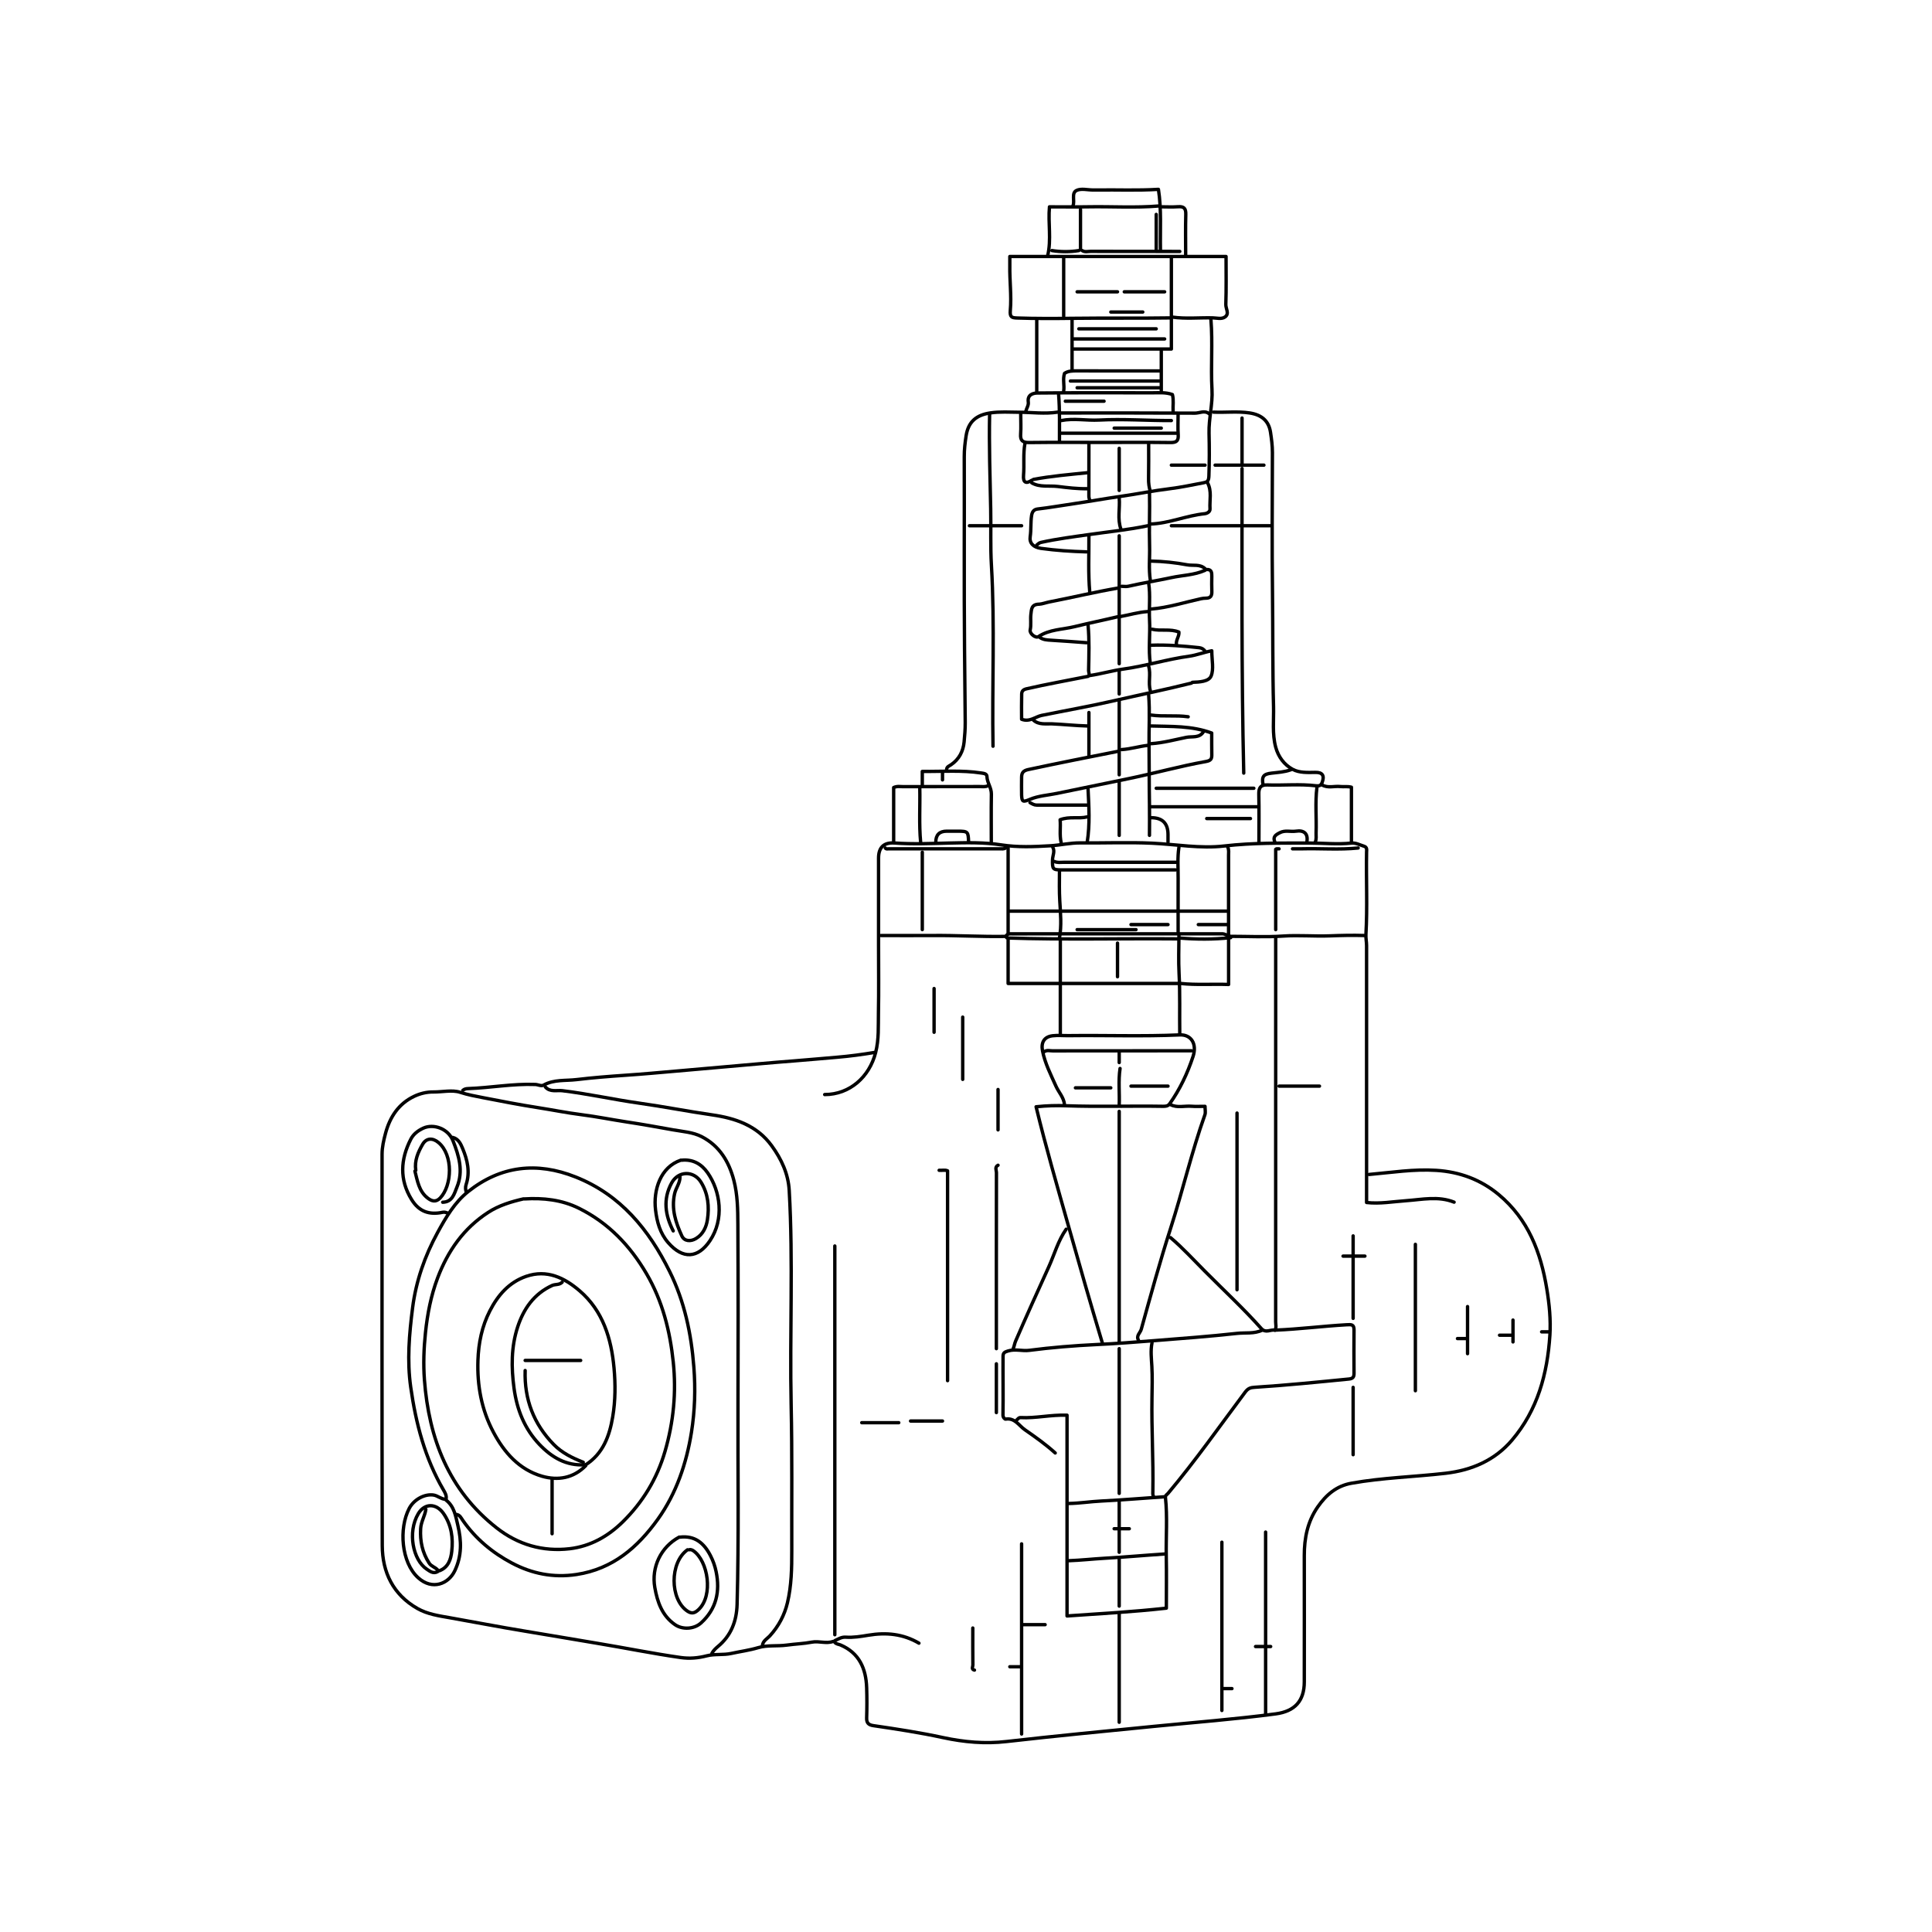 <?xml version="1.0" encoding="UTF-8"?>
<svg id="icons" xmlns="http://www.w3.org/2000/svg" viewBox="0 0 500 500">
  <defs>
    <style>
      .cls-1 {
        fill: none;
        stroke: #000;
        stroke-linecap: round;
        stroke-linejoin: round;
        stroke-width: .87px;
      }
    </style>
  </defs>
  <path class="cls-1" d="M184.25,427.86c.38-.69.94-1.24,1.53-1.73,3.44-2.83,4.86-6.61,4.98-10.9.47-17.2.17-34.41.23-51.61.05-15.61.06-31.21-.03-46.82-.02-3.78-.07-7.6-1.04-11.33-1.27-4.88-3.73-8.92-8.3-11.29-2.27-1.18-4.89-1.32-7.39-1.77-4.06-.74-8.14-1.46-12.21-2.08-3.85-.59-7.66-1.36-11.52-1.85-3.79-.48-7.54-1.24-11.31-1.83-4.73-.74-9.45-1.65-14.16-2.57-1.98-.39-3.98-.75-5.95-1.4-2.05-.67-4.59-.06-6.91-.08-1.76-.02-3.46.4-4.99,1.13-4.04,1.92-6.27,5.36-7.4,9.55-.47,1.77-.9,3.57-.9,5.44,0,33.75-.05,67.51.05,101.26.02,6.96,2.84,12.73,9.11,16.3,2.59,1.48,5.58,1.9,8.48,2.41,6.39,1.13,12.77,2.37,19.17,3.42,6.31,1.03,12.61,2.14,18.92,3.18,7.19,1.19,14.34,2.65,21.56,3.68,2.31.33,4.53.13,6.76-.45,2.07-.53,4.22-.15,6.32-.61,2.32-.51,4.67-.81,6.98-1.5,2.36-.71,4.92-.32,7.39-.66,2.16-.3,4.38-.36,6.51-.77,1.84-.35,3.66.47,5.45-.17"/>
  <path class="cls-1" d="M118.05,391.93c.95.09,1.29.92,1.72,1.54,3.3,4.75,7.66,8.37,12.68,11.03,5.18,2.75,10.71,3.89,16.75,2.98,9.41-1.42,15.85-7.06,21.04-14.29,4.8-6.7,7.43-14.49,8.72-22.6.87-5.52,1.05-11.1.61-16.77-.67-8.68-2.43-17.04-6.28-24.78-5.35-10.78-12.65-19.81-24.32-24.44-10.02-3.98-19.4-2.91-27.82,3.79-3.46,2.75-5.77,6.68-7.9,10.59-3.32,6.08-5.58,12.56-6.46,19.39-.88,6.85-1.48,13.76-.49,20.68,1.33,9.33,3.67,18.35,8.48,26.57.43.73.86,1.48.66,2.39"/>
  <path class="cls-1" d="M354.32,303.95c5.8-.51,11.58-1.44,17.42-1.06,6,.39,11.43,2.36,16.13,6.27,7.64,6.38,10.88,14.91,12.44,24.4.66,3.99,1.05,7.98.8,11.98-.64,9.99-3.19,19.41-9.82,27.18-4.42,5.19-10.36,7.77-17.15,8.56-8.12.94-16.32,1.13-24.39,2.58-3.88.69-6.55,3.01-8.71,6.11-2.65,3.8-3.5,8.08-3.49,12.63.03,10.89,0,21.78,0,32.66,0,4.96-2.47,7.63-7.4,8.29-10.5,1.39-21.05,2.19-31.58,3.24-12.71,1.26-25.42,2.47-38.11,3.92-5.5.63-10.91.16-16.35-1.01-5.96-1.29-12.02-2.22-18.06-3.1-1.22-.18-1.8-.65-1.76-1.98.08-2.61.09-5.23,0-7.84-.16-4.94-1.92-8.99-6.76-11.06-.51-.22-1.12-.2-1.5-.7"/>
  <path class="cls-1" d="M141.14,281.31c1.2,1.39,2.98.8,4.37.96,6.72.81,13.32,2.3,20.01,3.24,6.26.88,12.47,2.11,18.73,3.01,6.06.87,11.64,2.74,15.48,8.02,2.53,3.48,4.28,7.27,4.52,11.56,1.05,18.5.1,37.02.5,55.53.27,12.56.12,25.12.16,37.67.01,4.52-.07,9.08-1.12,13.49-.75,3.16-2.27,6.06-4.51,8.52-.73.8-1.86,1.33-1.97,2.6"/>
  <path class="cls-1" d="M151.59,379.08c4.5-2.91,6.14-7.43,6.98-12.41.71-4.2.72-8.46.34-12.62-.69-7.59-2.86-14.8-8.89-19.98-3.9-3.35-8.46-5.63-13.88-3.74-4.42,1.54-7.29,4.87-9.36,8.91-2.06,4.02-2.94,8.32-3.09,12.84-.22,6.52.92,12.73,3.97,18.5,2.81,5.32,6.69,9.75,12.63,11.47,4.06,1.17,8.11.53,11.3-2.74"/>
  <path class="cls-1" d="M226.28,272.38c-3.18.53-6.39.96-9.59,1.23-3.77.31-7.54.67-11.32.96-5.96.45-11.9,1.02-17.86,1.53-4.14.35-8.27.73-12.41,1.09-4.43.39-8.85.79-13.28,1.09-4.21.29-8.43.62-12.62,1.12-2.84.34-5.84-.07-8.52,1.43-.61.34-1.43-.15-2.16-.17-5.84-.23-11.6.87-17.42,1.07-.5.02-.93.12-1.31.45"/>
  <path class="cls-1" d="M330.15,242.55c0,33.17,0,66.34-.01,99.52,0,.72.26,1.49-.2,2.18"/>
  <path class="cls-1" d="M273.75,106.66c-3.34.51-6.68.04-10.02.03-2.47-.01-4.93-.2-7.41.17-3.68.54-5.72,2.3-6.29,5.91-.28,1.79-.49,3.6-.48,5.44.05,16.55-.07,33.1.07,49.65.05,6.39.13,12.78.18,19.16.01,1.68-.13,3.35-.29,5-.23,2.39-1.29,4.48-3.4,5.91-.46.31-1.23.54-1.11,1.39"/>
  <path class="cls-1" d="M263.08,367.54c.34-.25.51-.7,1.09-.67,3.87.21,7.67-.76,11.98-.62v51.96c8.65-.6,17.09-1.06,25.7-2.02,0-4.52.07-8.95-.02-13.38-.1-5.08.33-10.17-.21-15.24-.06-.59.39-.76.67-1.09,7.07-8.41,13.38-17.4,19.96-26.19.78-1.05,1.44-1.19,2.47-1.26,8.15-.52,16.27-1.34,24.39-2.14,1.11-.11,1.32-.6,1.31-1.55-.03-3.7-.03-7.4,0-11.11.01-1.51-.64-1.45-1.97-1.38-6.11.35-12.18,1.13-18.29,1.38"/>
  <path class="cls-1" d="M216.05,322.46v100.61"/>
  <path class="cls-1" d="M321.44,121.25c.02,26.28-.18,52.56.44,78.83"/>
  <path class="cls-1" d="M314.04,106.66c3.12.14,6.25-.26,9.36.21,3.11.47,4.97,2.06,5.41,5.02.26,1.72.49,3.46.49,5.22-.03,12.12-.13,24.25.02,36.37.12,9.8.01,19.6.27,29.4.09,3.47-.37,7.01.55,10.46.69,2.57,2.24,4.6,4.43,5.78,1.67.9,3.83.81,5.83.77,1.9-.04,2.42.87,1.77,2.61-.32.85-.85.94-1.55.86-4.2-.51-8.42-.07-12.63-.22-1.76-.07-2.25.74-2.21,2.41.09,4.14.03,8.27.03,12.41"/>
  <path class="cls-1" d="M213.43,283.27c6.47,0,11.57-4.56,13.18-10.86.89-3.47.66-6.85.73-10.26.11-5.8.03-11.61.03-17.42v-22.65c0-2.76,1.36-4.11,4.14-3.91,4.72.34,9.44.13,14.16.01,4.5-.11,9.05-.21,13.49.48,4.23.66,8.46.47,12.63.23,2.59-.15,5.19-.78,7.85-.75,6.17.06,12.35-.2,18.51.08,6.24.29,12.5,1.45,18.72.72,7.34-.85,14.67-.74,22-.76,3.63,0,7.25.4,10.89.01,1.09-.12,2.19.49,3.26.82.84.26.66.94.65,1.53-.13,7.11.24,14.23-.17,21.34-.05.91.17,1.88.17,2.83,0,18.8,0,37.6,0,56.4v10.1c3.44.39,6.82-.23,10.24-.47,4.13-.29,8.32-1.26,12.41.38"/>
  <path class="cls-1" d="M145.49,331.83c-.71.77-1.77.47-2.62.86-4.67,2.15-7.35,6.02-8.89,10.69-1.7,5.18-1.68,10.5-.95,15.89.75,5.56,2.71,10.5,6.59,14.57,3.17,3.32,6.91,5.55,11.74,5.24"/>
  <path class="cls-1" d="M256.11,107.1c-.16,8.2.11,16.41.28,24.61.1,4.86-.1,9.74.19,14.59.91,15.6.14,31.22.41,46.82"/>
  <path class="cls-1" d="M245.23,357.31v-54.3c-.69-.31-1.45-.06-2.18-.14"/>
  <path class="cls-1" d="M289.65,287.62v59.67"/>
  <path class="cls-1" d="M258.29,301.56c-.92.48-.41,1.32-.41,1.96-.03,15.17-.02,30.34-.02,45.51"/>
  <path class="cls-1" d="M320.14,288.06v45.73"/>
  <path class="cls-1" d="M289.43,194.42c-7.78,1.55-15.56,3.07-23.31,4.74-1.34.29-1.72.86-1.73,2.01,0,1.52-.04,3.05,0,4.57.06,1.84.38,1.88,2.18,1.12,2.2-.92,4.63-1.05,6.96-1.53,6.25-1.28,12.5-2.57,18.74-3.86,6.63-1.37,13.15-3.2,19.81-4.39,1.3-.23,1.56-.68,1.53-1.8-.05-1.89,0-3.78-.02-5.57-5.22-1.93-10.47-1.66-15.67-1.83"/>
  <path class="cls-1" d="M281.59,175.04c-5.3,1.07-10.63,2-15.91,3.22-.93.21-1.25.64-1.27,1.36-.06,2.18-.02,4.36-.02,6.52,2.08.81,3.56-.66,5.2-1,6.25-1.27,12.54-2.37,18.75-3.8,6.68-1.53,13.39-2.9,20.04-4.56.09-.02.14-.2.22-.2,1.81-.06,4.22-.17,4.83-1.61.75-1.79.18-4.14.18-6.55-2.15.41-3.96,1.15-5.88,1.41-5.72.78-11.25,2.53-16.98,3.32-2.92.4-5.78,1.26-8.72,1.68"/>
  <path class="cls-1" d="M316.22,399.12v43.55"/>
  <path class="cls-1" d="M366.3,322.03v37.89"/>
  <path class="cls-1" d="M275.49,285.88c-.16-1.85-1.49-3.17-2.21-4.78-1.33-2.99-2.84-5.89-3.48-9.16-.42-2.15.44-3.64,2.64-3.89,1.36-.16,2.76-.01,4.13-.03,9.58-.12,19.16.24,28.75-.19,2.94-.13,4.53,2.3,3.43,5.62-1.43,4.33-3.38,8.46-6.04,12.21-.45.63-1.08.66-1.75.65-8.35-.14-16.69.16-25.05-.14-2.43-.09-4.95-.04-7.77.26,2.53,10.45,5.49,20.61,8.35,30.76,2.85,10.12,5.75,20.24,8.78,30.31"/>
  <path class="cls-1" d="M289.65,349.03v37.46"/>
  <path class="cls-1" d="M114.57,311.14c2.54-.08,2.97-2.18,3.69-3.93,1.71-4.16.52-8.05-1.03-11.99-1.26-3.19-5.07-4.45-7.67-3.26-1.38.63-2.56,1.54-3.24,2.85-2.69,5.23-2.98,10.52.21,15.65,1.9,3.07,4.49,4.02,8.04,3.28.46-.1.89.05,1.31.22"/>
  <path class="cls-1" d="M107.38,303.08c.66,2.53,1.03,5.2,3.27,6.96,1.05.83,2.15,1.17,3.26.01,3.1-3.22,3.45-11.13-.44-14.37-1.5-1.25-3.13-1.18-4.09.46-1.19,2.04-2.15,4.23-1.78,6.73"/>
  <path class="cls-1" d="M298.14,347.51c-.41,2.03-.15,4.06-.04,6.1.15,2.75.07,5.52.03,8.27-.13,7.99.37,15.97.23,23.95,0,.51-.1,1.05.21,1.52"/>
  <path class="cls-1" d="M178.37,401.08c.4-.14.85.11,1.06.25,3.83,2.65,5.24,11.58,1.36,15.23-.96.9-1.73,1.16-2.86.42-4.63-3.07-4.64-12.64,0-15.9"/>
  <path class="cls-1" d="M302.93,285.88c1.75.9,3.63.27,5.45.42,1.09.09,2.19.01,3.48.02,0,.85.18,1.58-.03,2.17-3.44,9.66-5.74,19.66-8.88,29.41-2.78,8.64-5.17,17.4-7.6,26.14-.26.92-1.4,1.66-.7,2.82"/>
  <path class="cls-1" d="M326.67,344.24c-2.08,1-4.36.6-6.54.84-7.17.79-14.37,1.32-21.56,1.89-4.92.39-9.86.77-14.8,1-5.82.28-11.64.75-17.42,1.5-1.81.24-3.62-.42-5.46.16-.83.26-1.29.43-1.3,1.36-.04,5.08.06,10.16-.02,15.24,0,.63.49,1.07.67,1.04,2.39-.41,3.46,1.68,4.97,2.73,2.71,1.88,5.43,3.8,7.88,6.03"/>
  <path class="cls-1" d="M272.88,222.95c.77.37,1.59.21,2.4.21,9.8,0,19.6,0,29.4,0"/>
  <path class="cls-1" d="M115.22,388.01c-1.12-.07-1.94-.94-3.05-1.1-2.22-.32-5.04,1.09-6.29,3.51-2.67,5.15-2.04,13.93,2.33,17.89,3.7,3.36,7.88,1.56,9.47-1.76,1.87-3.91,1.77-7.78.81-11.79-.57-2.39-.91-4.88-3.05-6.53"/>
  <path class="cls-1" d="M260.25,219.46c-.47.31-1.01.21-1.52.21-9.58,0-19.16,0-28.74,0-.3,0-.65.15-.87-.21"/>
  <path class="cls-1" d="M275.93,318.11c-2.11,3-3.05,6.54-4.54,9.82-2.89,6.36-5.78,12.72-8.55,19.14-.28.65-.35,1.34-.63,1.97"/>
  <path class="cls-1" d="M305.11,254.52h-44.21v-11.32"/>
  <path class="cls-1" d="M304.89,242.98c-14.73-.13-29.47.26-44.21-.23-.22,0-.29-.27-.22-.42.26-.13-.16.02,0-.22.09-.13.17-.19.22-.22.4-.3.86-.21,1.31-.21,18.15,0,36.29,0,54.44-.01.46,0,.82.38,1.31.25.1-.03.28.27.76.75-4.6.49-8.88.44-13.18.1"/>
  <path class="cls-1" d="M317.52,235.8h-56.18"/>
  <path class="cls-1" d="M304.67,112.11h-30.05"/>
  <path class="cls-1" d="M272.45,219.25c.62,1.09-.04,2.18-.06,3.27-.04,2.43.02,2.61,2.45,2.61,9.8,0,19.6,0,29.4,0"/>
  <path class="cls-1" d="M300.32,64.63c-.09-5.24.29-10.5-.52-15.63-5.5.34-10.65.09-15.81.17-.36,0-.73,0-1.09,0-1.45,0-3.13-.46-4.3.12-1.4.7-.36,2.7-.93,4.02"/>
  <path class="cls-1" d="M327.54,396.5v47.25"/>
  <path class="cls-1" d="M312.95,107.1c-1.18-1.01-2.48-.17-3.7-.18-11.69-.07-23.37-.04-35.06-.04"/>
  <path class="cls-1" d="M302.93,82.27c-8.49.13-16.99,0-25.48.11-4.7.06-9.44.08-14.15-.08-1.43-.05-1.99-.17-1.83-1.99.33-3.82-.2-7.68-.13-11.53.01-.73,0-1.47,0-2.4h55.96c0,4.28.08,8.35-.06,12.41-.04,1.08.99,2.37-.19,3.23-.91.66-2.15.26-3.24.24-3.48-.08-6.98.3-10.45-.2"/>
  <path class="cls-1" d="M289.65,417.63v28.09"/>
  <path class="cls-1" d="M325.36,208.79h-27.44"/>
  <path class="cls-1" d="M135.91,354.69c-.24,7.43,2.2,13.84,7.41,19.16,2.14,2.18,4.82,3.48,7.62,4.58"/>
  <path class="cls-1" d="M324.49,204h-25.26"/>
  <path class="cls-1" d="M265.48,106.44c.19-.81.76-1.53.64-2.39-.27-1.91,1.23-2.33,2.41-2.34,9.87-.1,19.74-.06,29.62-.05,1.75,0,3.52-.19,5.27.45.38,1.42.09,2.89.18,4.34"/>
  <path class="cls-1" d="M313.39,82.71c.48,6.02-.06,12.06.27,18.07.22,3.83-.86,7.52-.76,11.33.09,3.69.1,7.4-.04,11.11-.05,1.41-.53,1.55-1.43,1.73-2.9.55-5.78,1.17-8.71,1.53-4.23.51-8.41,1.37-12.63,1.97-4.22.6-8.41,1.36-12.63,1.98-2.98.43-5.94.96-8.93,1.3-.94.11-1.41.68-1.56,1.72-.27,1.81-.09,3.64-.36,5.45-.24,1.62.77,2.73,2.8,3.02,3.9.54,7.82.79,11.76.9"/>
  <path class="cls-1" d="M302.93,320.29c3.18,2.69,5.98,5.78,8.91,8.72,4.88,4.92,9.98,9.63,14.58,14.81,1.14,1.28,2.35.21,3.5.42"/>
  <path class="cls-1" d="M301.41,87.72h-23.74"/>
  <path class="cls-1" d="M317.96,242.98c0,3.85,0,7.7,0,11.8-4.28-.15-8.35.18-12.41-.26"/>
  <path class="cls-1" d="M300.32,98.61h-23.3"/>
  <path class="cls-1" d="M297.92,157.62c4.39-.36,8.57-1.72,12.84-2.66.45-.1.89-.15,1.32-.15,1.23,0,1.59-.62,1.54-1.76-.06-1.3-.02-2.61-.01-3.92,0-.91-.03-1.8-1.31-1.74"/>
  <path class="cls-1" d="M303.15,66.81c0,7.77,0,15.54,0,23.52h-25.26"/>
  <path class="cls-1" d="M289.43,152.17c-5.98,1.02-11.88,2.45-17.83,3.6-.79.15-2,.58-2.64.59-2.04.02-2,1.29-2.16,2.56-.17,1.37.11,2.75-.19,4.14-.19.91,1.43,2.17,2.12,1.71,2.85-1.92,6.23-1.82,9.38-2.6,3.76-.93,7.56-1.69,11.33-2.6"/>
  <path class="cls-1" d="M237.82,425.25c-4.09-2.4-8.42-2.83-13.08-2.06-1.89.31-3.89.65-5.86.51-1.11-.08-1.93.49-2.83.9"/>
  <path class="cls-1" d="M353.02,242.11c-2.98-.1-5.97-.02-8.92.09-4,.15-7.98-.22-11.99.05-4.55.31-9.14.07-13.71.07"/>
  <path class="cls-1" d="M342.13,203.13c1.53.91,3.2.24,4.79.43.87.1,1.76-.11,2.83.17v14.21"/>
  <path class="cls-1" d="M300.32,100.35h-21.56"/>
  <path class="cls-1" d="M312.51,124.95c1.16,2.16.49,4.5.64,6.75.06.85-.95,1.2-1.3,1.24-4.8.47-9.3,2.53-14.15,2.68"/>
  <path class="cls-1" d="M264.39,399.55v49.21"/>
  <path class="cls-1" d="M331.02,219.68c-.38-.03-.76-.04-.87.1v20.81"/>
  <path class="cls-1" d="M255.68,203.35c-.7.35-1.45.21-2.18.21-6.61,0-13.21,0-19.82.02-.73,0-1.48-.18-2.4.23v14.13"/>
  <path class="cls-1" d="M299.88,53.31c-6.09.51-12.2.1-18.29.21-3.27.06-6.53.01-9.99.01-.39,4.19.54,8.46-.46,12.63"/>
  <path class="cls-1" d="M299.23,85.1h-20.03"/>
  <path class="cls-1" d="M238.69,220.55v20.03"/>
  <path class="cls-1" d="M113.7,406.52c2.32-.87,2.98-2.95,3.21-5.01.39-3.45-.06-6.82-2.12-9.8-1.87-2.7-4.88-2.74-6.53.01-2.88,4.83-1.36,12.02,2.17,14.37.86.57,1.69,1.27,2.83.65"/>
  <path class="cls-1" d="M308.38,271.94c-11.98,0-23.95,0-35.93.02-.72,0-1.49-.26-2.18.2"/>
  <path class="cls-1" d="M305.33,65.07c-7.69,0-15.39,0-23.08-.02-.72,0-1.49.26-2.18-.2"/>
  <path class="cls-1" d="M228.02,242.11c4.43,0,8.86.03,13.28,0,6.32-.06,12.63.34,18.95.23"/>
  <path class="cls-1" d="M268.31,82.71v18.73"/>
  <path class="cls-1" d="M306.85,65.94c0-3.48-.07-6.97.03-10.45.04-1.54-.45-2.1-1.99-1.99-1.52.11-3.05.02-4.57.02"/>
  <path class="cls-1" d="M329.06,136.06h-25.91"/>
  <path class="cls-1" d="M350.19,359.05v17.42"/>
  <path class="cls-1" d="M351.49,219.46c-4.86.5-9.73.08-14.59.21-.8.02-1.6,0-2.4,0"/>
  <path class="cls-1" d="M317.74,219.25c.35.7.21,1.45.21,2.18,0,6.82,0,13.65,0,20.47"/>
  <path class="cls-1" d="M249.15,263.23v16.11"/>
  <path class="cls-1" d="M110.21,390.62c-.25,1.72-1.25,3.2-1.35,5.01-.18,3.25.45,6.21,2.22,8.93.54.82,1.56,1.03,2.18,1.74"/>
  <path class="cls-1" d="M350.19,319.85v21.34"/>
  <path class="cls-1" d="M303.15,108.84c-6.24.02-12.49-.45-18.72-.13-3.28.17-6.55-.52-9.8.13"/>
  <path class="cls-1" d="M294,240.59h-15.24"/>
  <path class="cls-1" d="M275.28,66.81v15.03"/>
  <path class="cls-1" d="M304.89,107.32c0,1.74-.09,3.49.03,5.22.1,1.54-.45,2.01-1.99,1.99-5.95-.08-11.9-.03-17.86-.03s-12.49-.05-18.73.03c-1.69.02-2.33-.52-2.2-2.21.13-1.73.01-3.48.02-5.22"/>
  <path class="cls-1" d="M175.98,304.61c.01,1.59-1.06,2.81-1.4,4.34-.87,3.96.3,7.45,1.87,10.89.65,1.43,2.28,1.53,3.67.69,1.85-1.11,2.67-2.99,2.95-4.82.52-3.36.22-6.75-1.66-9.78-1.88-3.03-5.87-2.95-7.6.23-2.28,4.18-1.68,8.33.42,12.4"/>
  <path class="cls-1" d="M275.28,101.22c.24-1.52-.29-3.07.22-4.6.99-.66,2.11-.64,3.26-.64,7.11.03,14.23.01,21.34.01"/>
  <path class="cls-1" d="M238.69,203.13c0-1.09,0-2.19,0-3.49,5.23.06,10.24-.36,15.25.41.72.11,1.45.18,1.48.91.06,1.62,1.18,2.92,1.15,4.57-.07,4.21-.02,8.42-.02,12.63"/>
  <path class="cls-1" d="M281.37,208.36c-4.36,0-8.71,0-13.07,0-.65,0-1.2-.33-1.74-.65"/>
  <path class="cls-1" d="M117.18,294.37c1.5.36,2.08,1.74,2.55,2.86,1.24,2.97,1.97,6.11.9,9.33-.24.73-.15,1.32.04,1.97"/>
  <path class="cls-1" d="M150.28,352.08h-14.37"/>
  <path class="cls-1" d="M142.88,382.78v14.15"/>
  <path class="cls-1" d="M340.82,203.78c-.49,3.91-.08,7.84-.22,11.76-.03.8.15,1.62-.22,2.4"/>
  <path class="cls-1" d="M281.37,122.34c-4.66.48-9.33.86-13.94,1.74"/>
  <path class="cls-1" d="M311.43,189.41c-1.04,1.67-2.95,1.12-4.38,1.41-3.02.62-6.02,1.43-9.12,1.64"/>
  <path class="cls-1" d="M238.04,204c.1,4.65-.22,9.3.22,13.94"/>
  <path class="cls-1" d="M267.44,186.36c1.39,1.28,3.25.91,4.8.97,3.05.13,6.09.47,9.14.55"/>
  <path class="cls-1" d="M311.86,147.17c-1.31-1.25-3.08-.71-4.59-.99-3.06-.57-6.2-.91-9.35-.97"/>
  <path class="cls-1" d="M311.86,147.6c-2.77,1.24-5.82,1.26-8.73,1.89-3.68.79-7.42,1.38-11.1,2.23-.55.13-1.16.02-1.74.02"/>
  <path class="cls-1" d="M289.65,202.48v13.72"/>
  <path class="cls-1" d="M260.9,219.46v22.21"/>
  <path class="cls-1" d="M267,124.95c2.11,1.24,4.53.67,6.77.95,2.49.31,5.05.62,7.6.58"/>
  <path class="cls-1" d="M297.05,136.06c-4.97,1.05-10.03,1.54-15.05,2.26-4.23.61-8.45,1.13-12.62,2.06-.52.12-.74.43-1.08.69"/>
  <path class="cls-1" d="M289.65,138.67v33.1"/>
  <path class="cls-1" d="M301.41,387.36c-5.44.37-10.88.83-16.33,1.1-2.83.14-5.65.59-8.49.64"/>
  <path class="cls-1" d="M274.41,243.2v24.39"/>
  <path class="cls-1" d="M289.65,181.14v19.38"/>
  <path class="cls-1" d="M301.41,402.17c-5.16.34-10.3.81-15.46,1.1-3.12.18-6.24.53-9.36.64"/>
  <path class="cls-1" d="M281.37,211.41c-2.22.55-4.56-.19-7.01.74.18,1.91-.2,3.91.26,5.91"/>
  <path class="cls-1" d="M257.86,352.95v12.63"/>
  <path class="cls-1" d="M289.65,403.25v12.41"/>
  <path class="cls-1" d="M300.54,110.8h-12.19"/>
  <path class="cls-1" d="M297.27,114.94c0,2.98.03,5.95-.02,8.93-.02,1.12.1,2.21.45,3.27"/>
  <path class="cls-1" d="M321.44,108.19v11.98"/>
  <path class="cls-1" d="M281.16,166.33c-3.05-.22-6.1-.46-9.15-.64-.99-.06-1.97-.1-2.83-.67"/>
  <path class="cls-1" d="M338.21,217.94c.39-2.18-.7-3.16-2.83-2.83-1.37.21-2.77-.33-4.16.39-1.13.58-1.88,1.08-1.28,2.44"/>
  <path class="cls-1" d="M265.26,114.72c-.51,2.74-.14,5.52-.37,8.28-.16,1.92.68,2.27,2.11,1.3"/>
  <path class="cls-1" d="M241.74,255.83v11.32"/>
  <path class="cls-1" d="M323.62,211.84h-11.32"/>
  <path class="cls-1" d="M250.67,217.94c-.09-2.74-.16-2.82-2.83-2.83-.94,0-1.89,0-2.83,0q-2.83.01-2.83,2.83"/>
  <path class="cls-1" d="M251.76,421.33c0,3.19-.02,6.39.02,9.58,0,.43-.47,1.12.41,1.31"/>
  <path class="cls-1" d="M305.11,242.11c-.02,3.27-.14,6.54.03,9.8.28,5.23.1,10.45.18,15.68"/>
  <path class="cls-1" d="M289.65,116.03v10.89"/>
  <path class="cls-1" d="M301.41,75.52h-10.45"/>
  <path class="cls-1" d="M279.63,54.18v10.45"/>
  <path class="cls-1" d="M258.29,281.96v10.45"/>
  <path class="cls-1" d="M289.21,75.52h-10.45"/>
  <path class="cls-1" d="M341.48,281.09h-10.45"/>
  <path class="cls-1" d="M305.11,219.25c-.42,2.68-.2,5.37-.21,8.06-.02,4.79,0,9.58,0,14.37"/>
  <path class="cls-1" d="M274.19,225.56c-.01,2.54-.07,5.07.08,7.63.19,3.15.5,6.39-.08,9.57"/>
  <path class="cls-1" d="M281.81,138.67c.03,4.86-.22,9.73.22,14.59"/>
  <path class="cls-1" d="M297.92,211.62q4.36,0,4.36,4.36v1.96"/>
  <path class="cls-1" d="M285.73,103.83h-10.02"/>
  <path class="cls-1" d="M232.6,368.19h-9.58"/>
  <path class="cls-1" d="M297.92,185.06c3.18.45,6.4-.02,9.58.44"/>
  <path class="cls-1" d="M289.87,276.52c-.48,3.18-.09,6.39-.22,9.58"/>
  <path class="cls-1" d="M302.28,281.09h-9.58"/>
  <path class="cls-1" d="M302.28,239.28h-9.58"/>
  <path class="cls-1" d="M299.23,55.49v9.36"/>
  <path class="cls-1" d="M334.07,199.21c-1.61.6-3.32.68-5.01.88-2.12.24-2.56.89-2.18,3.04"/>
  <path class="cls-1" d="M287.47,281.53h-9.15"/>
  <path class="cls-1" d="M297.49,127.57c.11,4.57-.12,9.15.02,13.72.09,2.98-.27,5.96.2,8.93"/>
  <path class="cls-1" d="M289.21,244.07v8.71"/>
  <path class="cls-1" d="M311.86,120.38h-8.71"/>
  <path class="cls-1" d="M243.92,367.76h-8.27"/>
  <path class="cls-1" d="M281.59,161.76c.36,3.91.22,7.84.14,11.76,0,.45.25.87.08,1.31"/>
  <path class="cls-1" d="M379.8,338.14v12.19"/>
  <path class="cls-1" d="M295.75,80.75h-8.27"/>
  <path class="cls-1" d="M297.27,179.83c.34,4.36.05,8.72.1,13.06.06,5.08.02,10.16.11,15.24.05,2.68,0,5.37,0,8.06"/>
  <path class="cls-1" d="M289.65,128.87c.24,2.68-.52,5.42.44,8.06"/>
  <path class="cls-1" d="M281.81,184.4v11.32"/>
  <path class="cls-1" d="M317.74,239.28h-7.62"/>
  <path class="cls-1" d="M264.39,136.06h-13.5"/>
  <path class="cls-1" d="M281.81,114.94c0,4.5,0,9-.01,13.5,0,.4.15.73.23,1.09"/>
  <path class="cls-1" d="M297.05,158.27c-2.45.15-4.79.88-7.19,1.31"/>
  <path class="cls-1" d="M298.14,162.84c2.29.55,4.7-.18,6.96.74.13,1.08-.79,2.02-.65,3.18"/>
  <path class="cls-1" d="M279.2,64.85c-2.32.36-4.65.36-6.97,0"/>
  <path class="cls-1" d="M289.65,388.45v13.28"/>
  <path class="cls-1" d="M327.1,120.38h-12.63"/>
  <path class="cls-1" d="M297.05,192.9c-2.27.25-4.46.95-6.75,1.09"/>
  <path class="cls-1" d="M297.27,150.87c.49,3.18.06,6.39.23,9.58.21,3.77-.34,7.56.2,11.32"/>
  <path class="cls-1" d="M297.27,172.43c.63,2.07-.18,4.24.44,6.32"/>
  <path class="cls-1" d="M311.86,168.51c-.38-.51-.83-.81-1.52-.89-4.13-.44-8.26-.79-12.41-.64"/>
  <path class="cls-1" d="M289.65,173.73v5.88"/>
  <path class="cls-1" d="M264.82,420.46h5.66"/>
  <path class="cls-1" d="M277.45,82.71v13.07"/>
  <path class="cls-1" d="M300.54,90.77v10.45"/>
  <path class="cls-1" d="M281.59,204.22c.22,4.58.51,9.16-.22,13.72"/>
  <path class="cls-1" d="M273.97,102.09c.31,4.06.22,8.13.22,12.19"/>
  <path class="cls-1" d="M391.56,341.63v5.66"/>
  <path class="cls-1" d="M391.13,345.55h-3.05"/>
  <path class="cls-1" d="M353.24,325.08h-5.66"/>
  <path class="cls-1" d="M289.65,272.16v2.83"/>
  <path class="cls-1" d="M263.95,431.35h-2.61"/>
  <path class="cls-1" d="M292.26,395.63h-3.92"/>
  <path class="cls-1" d="M328.85,426.12h-3.92"/>
  <path class="cls-1" d="M316.65,437.01h2.18"/>
  <path class="cls-1" d="M243.92,199.65v2.18"/>
  <path class="cls-1" d="M379.37,346.42h-2.18"/>
  <path class="cls-1" d="M400.93,344.68h-1.96"/>
  <path class="cls-1" d="M135.47,310.27c-3.21.74-6.36,1.69-9.14,3.5-6.34,4.11-10.44,9.98-13.08,16.97-1.72,4.57-2.63,9.28-3.14,14.15-.43,4.09-.57,8.17-.27,12.2,1.15,15.19,6.28,28.58,18.67,38.31,5.53,4.35,11.95,6.22,18.92,5.41,5.32-.62,9.9-3.19,13.71-6.93,5.21-5.12,8.89-11.16,10.96-18.26,2.21-7.6,2.96-15.25,2.14-23.1-.85-8.08-2.76-15.77-6.93-22.89-4.28-7.31-9.88-13.16-17.48-16.93-4.43-2.2-9.24-2.72-14.14-2.42"/>
  <path class="cls-1" d="M176.2,300.25c-5.27,1.77-7.16,7.7-6.55,12.85.37,3.13,1.15,6.05,3.28,8.5,3.78,4.35,7.72,4.08,10.8-.5,3.76-5.59,2.72-12.82-.58-17.56-1.59-2.29-3.81-3.57-6.73-3.28"/>
  <path class="cls-1" d="M175.76,397.81c-4.68,2.52-7.24,7.71-6.29,13.06.66,3.74,1.88,7.27,5.21,9.58,1.97,1.37,4.97,1.18,6.74-.43,3.99-3.62,4.97-8.17,3.91-13.28-.3-1.45-.77-2.81-1.47-4.16-1.69-3.26-4.02-5.21-7.88-4.77"/>
</svg>